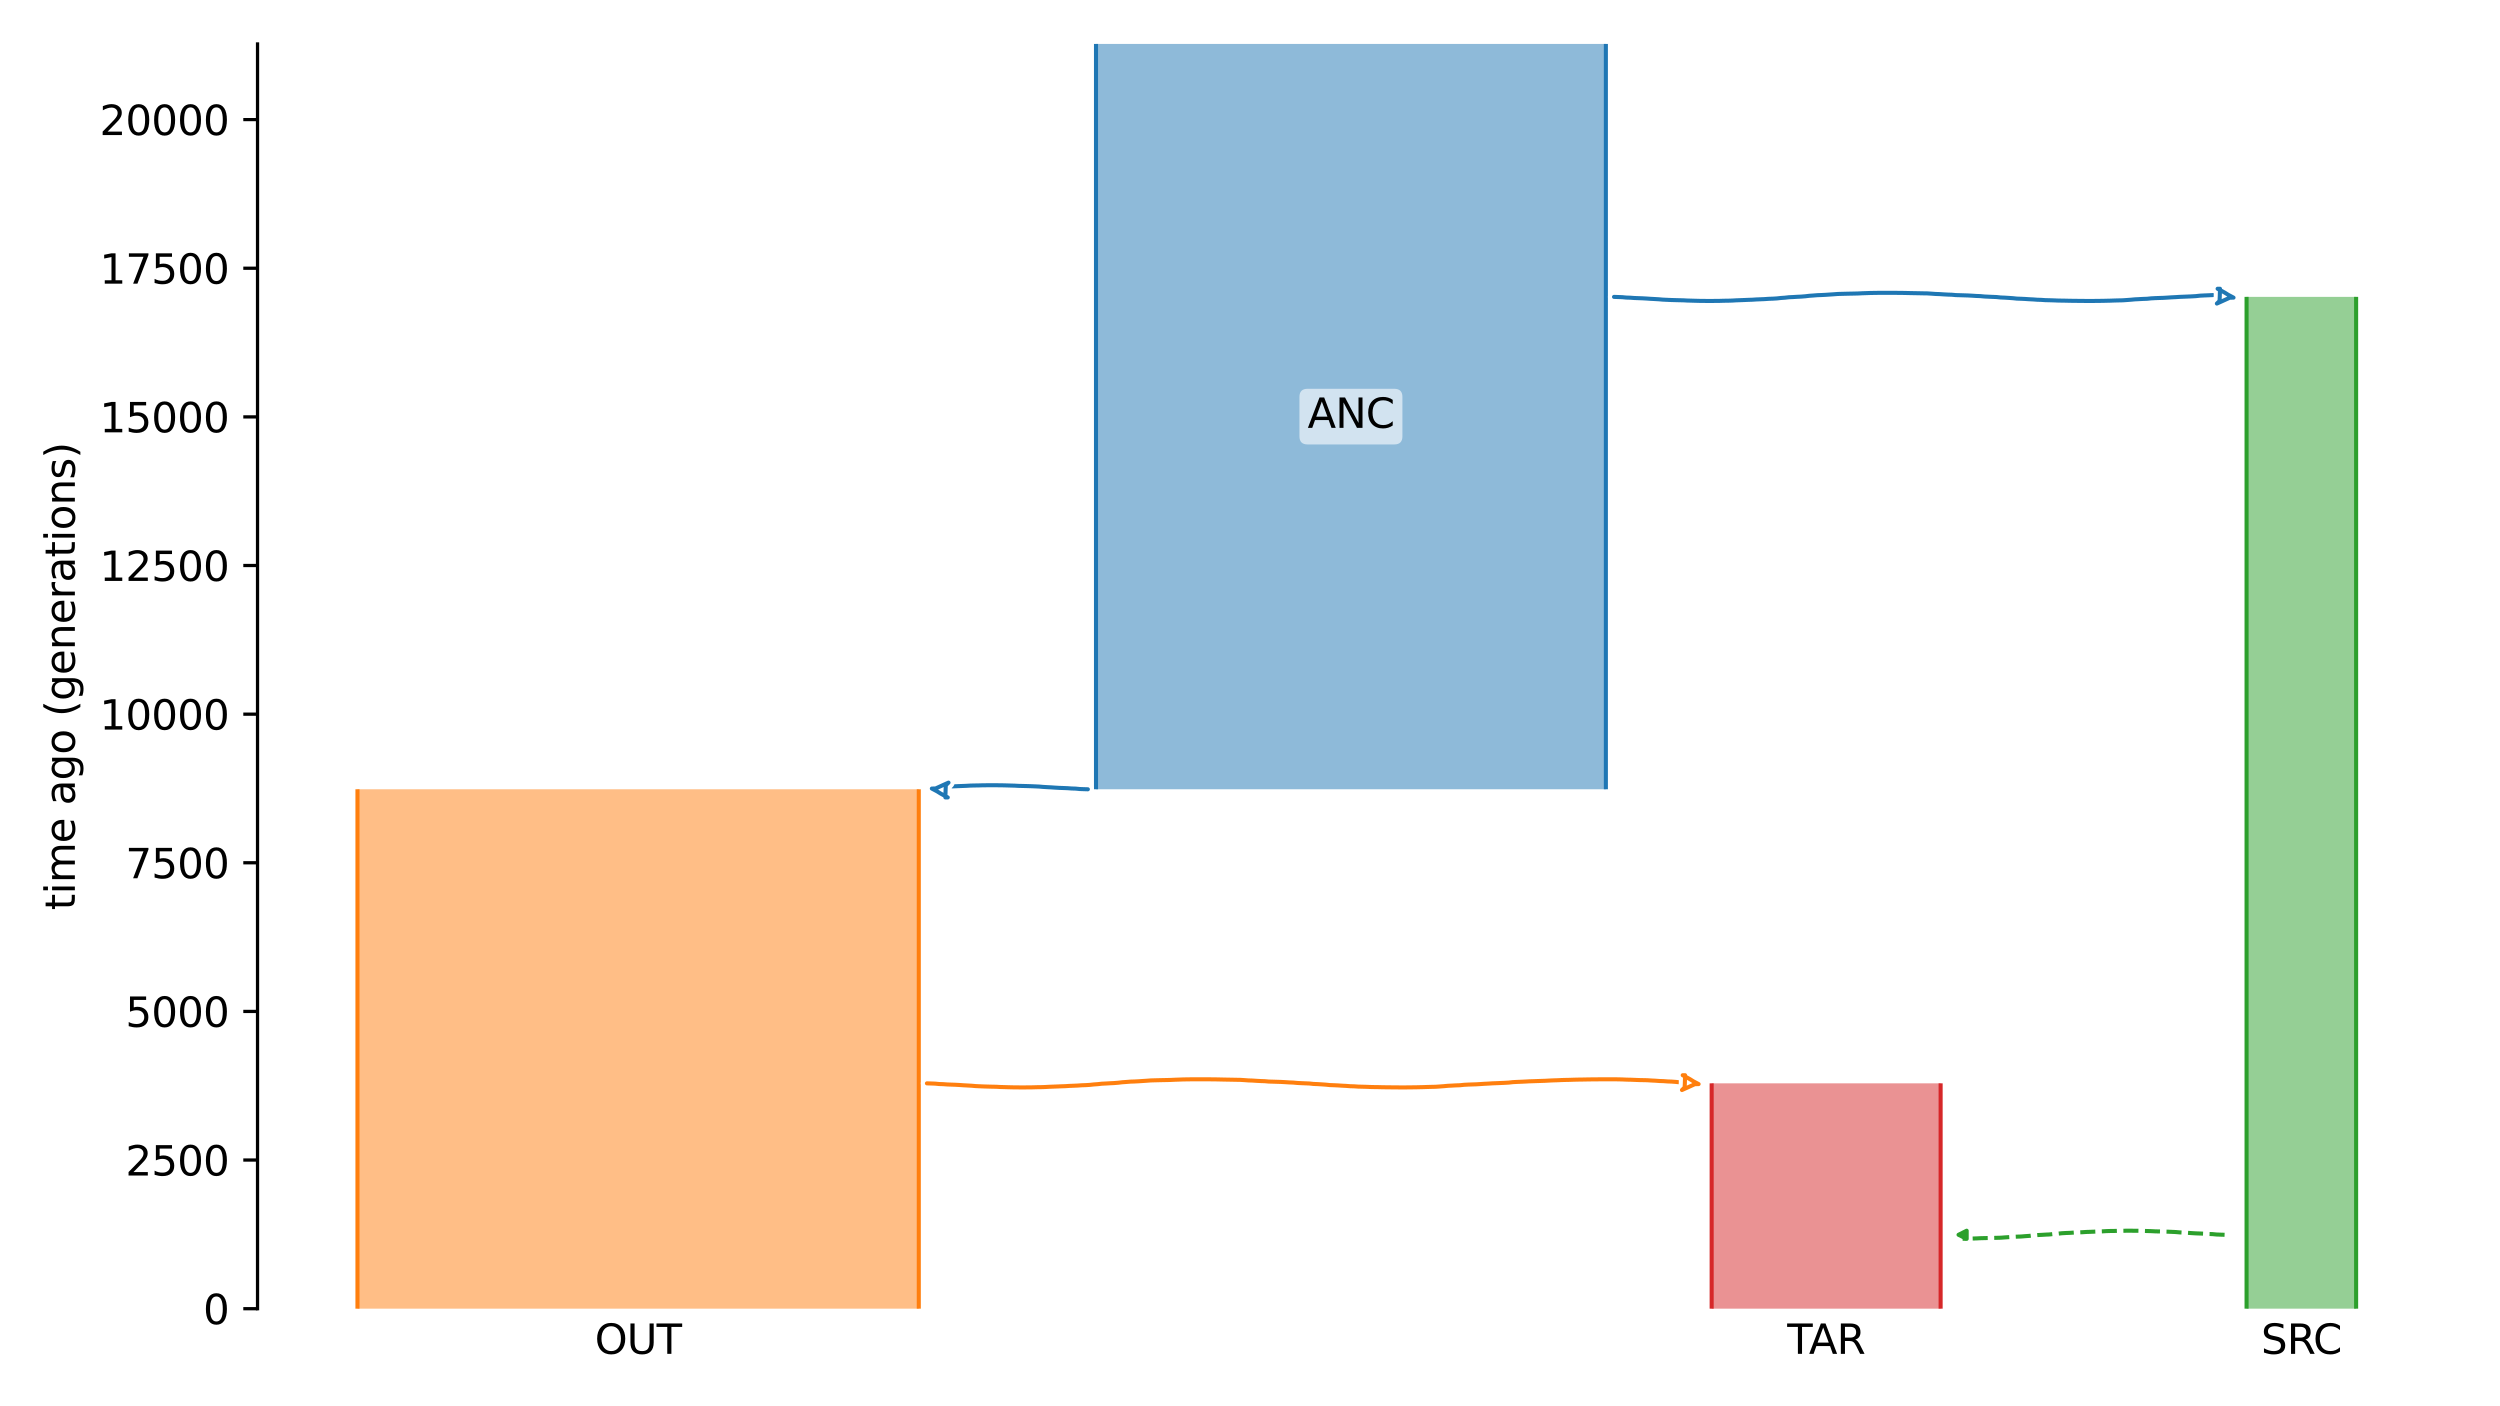 <?xml version="1.0" encoding="utf-8" standalone="no"?>
<!DOCTYPE svg PUBLIC "-//W3C//DTD SVG 1.1//EN"
  "http://www.w3.org/Graphics/SVG/1.1/DTD/svg11.dtd">
<svg xmlns:xlink="http://www.w3.org/1999/xlink" width="614.4pt" height="345.6pt" viewBox="0 0 614.4 345.6" xmlns="http://www.w3.org/2000/svg" version="1.1">
 <defs>
  <style type="text/css">*{stroke-linejoin: round; stroke-linecap: butt}</style>
 </defs>
 <g id="figure_1">
  <g id="patch_1">
   <path d="M 0 345.6 
L 614.4 345.6 
L 614.4 0 
L 0 0 
z
" style="fill: #ffffff"/>
  </g>
  <g id="axes_1">
   <g id="patch_2">
    <path d="M 63.291 321.622 
L 603.6 321.622 
L 603.6 10.8 
L 63.291 10.8 
z
" style="fill: #ffffff"/>
   </g>
   <path d="M 546.713 303.46 
L 545.713 303.428 
L 544.713 303.391 
L 543.713 303.294 
L 542.713 303.261 
L 541.713 303.188 
L 540.713 303.149 
L 539.713 303.114 
L 538.713 303.056 
L 537.713 302.986 
L 536.713 302.934 
L 535.713 302.875 
L 534.713 302.786 
L 533.713 302.74 
L 532.713 302.698 
L 531.713 302.667 
L 530.713 302.641 
L 529.713 302.62 
L 528.713 302.566 
L 527.713 302.538 
L 526.713 302.508 
L 525.713 302.483 
L 524.713 302.471 
L 523.713 302.461 
L 522.713 302.461 
L 521.713 302.471 
L 520.713 302.483 
L 519.713 302.514 
L 518.713 302.525 
L 517.713 302.555 
L 516.713 302.615 
L 515.713 302.652 
L 514.713 302.691 
L 513.713 302.733 
L 512.713 302.766 
L 511.713 302.834 
L 510.713 302.873 
L 509.713 302.915 
L 508.713 302.986 
L 507.713 303.022 
L 506.713 303.081 
L 505.713 303.192 
L 504.713 303.262 
L 503.713 303.375 
L 502.713 303.421 
L 501.713 303.482 
L 500.713 303.531 
L 499.713 303.612 
L 498.713 303.73 
L 497.713 303.8 
L 496.713 303.884 
L 495.713 303.917 
L 494.713 303.968 
L 493.713 304.036 
L 492.713 304.103 
L 491.713 304.18 
L 490.713 304.207 
L 489.713 304.233 
L 488.713 304.256 
L 487.713 304.276 
L 486.713 304.302 
L 485.713 304.352 
L 484.713 304.387 
L 483.713 304.423 
L 482.33 304.438 
" clip-path="url(#pc84c3ad9b5)" style="fill: none; stroke-dasharray: 3.7,1.6; stroke-dashoffset: 0; stroke: #2ca02c"/>
   <g id="patch_3">
    <path d="M 269.353 10.8 
L 269.353 193.976 
M 394.658 10.8 
L 394.658 193.976 
" clip-path="url(#pc84c3ad9b5)" style="fill: none; stroke: #ffffff; stroke-width: 3; stroke-linejoin: miter"/>
    <path d="M 269.353 10.8 
L 269.353 193.976 
M 394.658 10.8 
L 394.658 193.976 
" clip-path="url(#pc84c3ad9b5)" style="fill: none; stroke: #1f77b4; stroke-linejoin: miter"/>
    <g id="PolyCollection_1">
     <path d="M 394.658 10.8 
L 269.353 10.8 
L 269.353 193.976 
L 394.658 193.976 
L 394.658 193.976 
L 394.658 10.8 
z
" clip-path="url(#pc84c3ad9b5)" style="fill: #1f77b4; fill-opacity: 0.5"/>
    </g>
    <g id="patch_4">
     <path d="M 87.85 193.976 
L 87.85 321.622 
M 225.802 193.976 
L 225.802 321.622 
" clip-path="url(#pc84c3ad9b5)" style="fill: none; stroke: #ffffff; stroke-width: 3; stroke-linejoin: miter"/>
     <path d="M 87.85 193.976 
L 87.85 321.622 
M 225.802 193.976 
L 225.802 321.622 
" clip-path="url(#pc84c3ad9b5)" style="fill: none; stroke: #ff7f0e; stroke-linejoin: miter"/>
     <g id="PolyCollection_2">
      <path d="M 225.802 193.976 
L 87.85 193.976 
L 87.85 321.622 
L 225.802 321.622 
L 225.802 321.622 
L 225.802 193.976 
z
" clip-path="url(#pc84c3ad9b5)" style="fill: #ff7f0e; fill-opacity: 0.5"/>
     </g>
     <g id="patch_5">
      <path d="M 552.116 72.964 
L 552.116 321.622 
M 579.04 72.964 
L 579.04 321.622 
" clip-path="url(#pc84c3ad9b5)" style="fill: none; stroke: #ffffff; stroke-width: 3; stroke-linejoin: miter"/>
      <path d="M 552.116 72.964 
L 552.116 321.622 
M 579.04 72.964 
L 579.04 321.622 
" clip-path="url(#pc84c3ad9b5)" style="fill: none; stroke: #2ca02c; stroke-linejoin: miter"/>
      <g id="PolyCollection_3">
       <path d="M 579.04 72.964 
L 552.116 72.964 
L 552.116 321.622 
L 579.04 321.622 
L 579.04 321.622 
L 579.04 72.964 
z
" clip-path="url(#pc84c3ad9b5)" style="fill: #2ca02c; fill-opacity: 0.5"/>
      </g>
      <g id="patch_6">
       <path d="M 420.657 266.245 
L 420.657 321.622 
M 476.927 266.245 
L 476.927 321.622 
" clip-path="url(#pc84c3ad9b5)" style="fill: none; stroke: #ffffff; stroke-width: 3; stroke-linejoin: miter"/>
       <path d="M 420.657 266.245 
L 420.657 321.622 
M 476.927 266.245 
L 476.927 321.622 
" clip-path="url(#pc84c3ad9b5)" style="fill: none; stroke: #d62728; stroke-linejoin: miter"/>
       <g id="PolyCollection_4">
        <path d="M 476.927 266.245 
L 420.657 266.245 
L 420.657 321.622 
L 476.927 321.622 
L 476.927 321.622 
L 476.927 266.245 
z
" clip-path="url(#pc84c3ad9b5)" style="fill: #d62728; fill-opacity: 0.5"/>
       </g>
       <g id="matplotlib.axis_1">
        <g id="xtick_1">
         <g id="line2d_1"/>
         <g id="text_1">
          <!-- OUT -->
          <g transform="translate(146.177 332.72) scale(0.1 -0.1)">
           <defs>
            <path id="DejaVuSans-4f" d="M 2522 4238 
Q 1834 4238 1429 3725 
Q 1025 3213 1025 2328 
Q 1025 1447 1429 934 
Q 1834 422 2522 422 
Q 3209 422 3611 934 
Q 4013 1447 4013 2328 
Q 4013 3213 3611 3725 
Q 3209 4238 2522 4238 
z
M 2522 4750 
Q 3503 4750 4090 4092 
Q 4678 3434 4678 2328 
Q 4678 1225 4090 567 
Q 3503 -91 2522 -91 
Q 1538 -91 948 565 
Q 359 1222 359 2328 
Q 359 3434 948 4092 
Q 1538 4750 2522 4750 
z
" transform="scale(0.016)"/>
            <path id="DejaVuSans-55" d="M 556 4666 
L 1191 4666 
L 1191 1831 
Q 1191 1081 1462 751 
Q 1734 422 2344 422 
Q 2950 422 3222 751 
Q 3494 1081 3494 1831 
L 3494 4666 
L 4128 4666 
L 4128 1753 
Q 4128 841 3676 375 
Q 3225 -91 2344 -91 
Q 1459 -91 1007 375 
Q 556 841 556 1753 
L 556 4666 
z
" transform="scale(0.016)"/>
            <path id="DejaVuSans-54" d="M -19 4666 
L 3928 4666 
L 3928 4134 
L 2272 4134 
L 2272 0 
L 1638 0 
L 1638 4134 
L -19 4134 
L -19 4666 
z
" transform="scale(0.016)"/>
           </defs>
           <use xlink:href="#DejaVuSans-4f"/>
           <use xlink:href="#DejaVuSans-55" x="78.711"/>
           <use xlink:href="#DejaVuSans-54" x="151.904"/>
          </g>
         </g>
        </g>
        <g id="xtick_2">
         <g id="line2d_2"/>
         <g id="text_2">
          <!-- SRC -->
          <g transform="translate(555.688 332.72) scale(0.1 -0.1)">
           <defs>
            <path id="DejaVuSans-53" d="M 3425 4513 
L 3425 3897 
Q 3066 4069 2747 4153 
Q 2428 4238 2131 4238 
Q 1616 4238 1336 4038 
Q 1056 3838 1056 3469 
Q 1056 3159 1242 3001 
Q 1428 2844 1947 2747 
L 2328 2669 
Q 3034 2534 3370 2195 
Q 3706 1856 3706 1288 
Q 3706 609 3251 259 
Q 2797 -91 1919 -91 
Q 1588 -91 1214 -16 
Q 841 59 441 206 
L 441 856 
Q 825 641 1194 531 
Q 1563 422 1919 422 
Q 2459 422 2753 634 
Q 3047 847 3047 1241 
Q 3047 1584 2836 1778 
Q 2625 1972 2144 2069 
L 1759 2144 
Q 1053 2284 737 2584 
Q 422 2884 422 3419 
Q 422 4038 858 4394 
Q 1294 4750 2059 4750 
Q 2388 4750 2728 4690 
Q 3069 4631 3425 4513 
z
" transform="scale(0.016)"/>
            <path id="DejaVuSans-52" d="M 2841 2188 
Q 3044 2119 3236 1894 
Q 3428 1669 3622 1275 
L 4263 0 
L 3584 0 
L 2988 1197 
Q 2756 1666 2539 1819 
Q 2322 1972 1947 1972 
L 1259 1972 
L 1259 0 
L 628 0 
L 628 4666 
L 2053 4666 
Q 2853 4666 3247 4331 
Q 3641 3997 3641 3322 
Q 3641 2881 3436 2590 
Q 3231 2300 2841 2188 
z
M 1259 4147 
L 1259 2491 
L 2053 2491 
Q 2509 2491 2742 2702 
Q 2975 2913 2975 3322 
Q 2975 3731 2742 3939 
Q 2509 4147 2053 4147 
L 1259 4147 
z
" transform="scale(0.016)"/>
            <path id="DejaVuSans-43" d="M 4122 4306 
L 4122 3641 
Q 3803 3938 3442 4084 
Q 3081 4231 2675 4231 
Q 1875 4231 1450 3742 
Q 1025 3253 1025 2328 
Q 1025 1406 1450 917 
Q 1875 428 2675 428 
Q 3081 428 3442 575 
Q 3803 722 4122 1019 
L 4122 359 
Q 3791 134 3420 21 
Q 3050 -91 2638 -91 
Q 1578 -91 968 557 
Q 359 1206 359 2328 
Q 359 3453 968 4101 
Q 1578 4750 2638 4750 
Q 3056 4750 3426 4639 
Q 3797 4528 4122 4306 
z
" transform="scale(0.016)"/>
           </defs>
           <use xlink:href="#DejaVuSans-53"/>
           <use xlink:href="#DejaVuSans-52" x="63.477"/>
           <use xlink:href="#DejaVuSans-43" x="127.959"/>
          </g>
         </g>
        </g>
        <g id="xtick_3">
         <g id="line2d_3"/>
         <g id="text_3">
          <!-- TAR -->
          <g transform="translate(439.231 332.72) scale(0.1 -0.1)">
           <defs>
            <path id="DejaVuSans-41" d="M 2188 4044 
L 1331 1722 
L 3047 1722 
L 2188 4044 
z
M 1831 4666 
L 2547 4666 
L 4325 0 
L 3669 0 
L 3244 1197 
L 1141 1197 
L 716 0 
L 50 0 
L 1831 4666 
z
" transform="scale(0.016)"/>
           </defs>
           <use xlink:href="#DejaVuSans-54"/>
           <use xlink:href="#DejaVuSans-41" x="53.334"/>
           <use xlink:href="#DejaVuSans-52" x="121.742"/>
          </g>
         </g>
        </g>
       </g>
       <g id="matplotlib.axis_2">
        <g id="ytick_1">
         <g id="line2d_4">
          <defs>
           <path id="m2b890200d7" d="M 0 0 
L -3.5 0 
" style="stroke: #000000; stroke-width: 0.8"/>
          </defs>
          <g>
           <use xlink:href="#m2b890200d7" x="63.291" y="321.622" style="stroke: #000000; stroke-width: 0.8"/>
          </g>
         </g>
         <g id="text_4">
          <!-- 0 -->
          <g transform="translate(49.928 325.421) scale(0.1 -0.1)">
           <defs>
            <path id="DejaVuSans-30" d="M 2034 4250 
Q 1547 4250 1301 3770 
Q 1056 3291 1056 2328 
Q 1056 1369 1301 889 
Q 1547 409 2034 409 
Q 2525 409 2770 889 
Q 3016 1369 3016 2328 
Q 3016 3291 2770 3770 
Q 2525 4250 2034 4250 
z
M 2034 4750 
Q 2819 4750 3233 4129 
Q 3647 3509 3647 2328 
Q 3647 1150 3233 529 
Q 2819 -91 2034 -91 
Q 1250 -91 836 529 
Q 422 1150 422 2328 
Q 422 3509 836 4129 
Q 1250 4750 2034 4750 
z
" transform="scale(0.016)"/>
           </defs>
           <use xlink:href="#DejaVuSans-30"/>
          </g>
         </g>
        </g>
        <g id="ytick_2">
         <g id="line2d_5">
          <g>
           <use xlink:href="#m2b890200d7" x="63.291" y="285.093" style="stroke: #000000; stroke-width: 0.8"/>
          </g>
         </g>
         <g id="text_5">
          <!-- 2500 -->
          <g transform="translate(30.841 288.892) scale(0.1 -0.1)">
           <defs>
            <path id="DejaVuSans-32" d="M 1228 531 
L 3431 531 
L 3431 0 
L 469 0 
L 469 531 
Q 828 903 1448 1529 
Q 2069 2156 2228 2338 
Q 2531 2678 2651 2914 
Q 2772 3150 2772 3378 
Q 2772 3750 2511 3984 
Q 2250 4219 1831 4219 
Q 1534 4219 1204 4116 
Q 875 4013 500 3803 
L 500 4441 
Q 881 4594 1212 4672 
Q 1544 4750 1819 4750 
Q 2544 4750 2975 4387 
Q 3406 4025 3406 3419 
Q 3406 3131 3298 2873 
Q 3191 2616 2906 2266 
Q 2828 2175 2409 1742 
Q 1991 1309 1228 531 
z
" transform="scale(0.016)"/>
            <path id="DejaVuSans-35" d="M 691 4666 
L 3169 4666 
L 3169 4134 
L 1269 4134 
L 1269 2991 
Q 1406 3038 1543 3061 
Q 1681 3084 1819 3084 
Q 2600 3084 3056 2656 
Q 3513 2228 3513 1497 
Q 3513 744 3044 326 
Q 2575 -91 1722 -91 
Q 1428 -91 1123 -41 
Q 819 9 494 109 
L 494 744 
Q 775 591 1075 516 
Q 1375 441 1709 441 
Q 2250 441 2565 725 
Q 2881 1009 2881 1497 
Q 2881 1984 2565 2268 
Q 2250 2553 1709 2553 
Q 1456 2553 1204 2497 
Q 953 2441 691 2322 
L 691 4666 
z
" transform="scale(0.016)"/>
           </defs>
           <use xlink:href="#DejaVuSans-32"/>
           <use xlink:href="#DejaVuSans-35" x="63.623"/>
           <use xlink:href="#DejaVuSans-30" x="127.246"/>
           <use xlink:href="#DejaVuSans-30" x="190.869"/>
          </g>
         </g>
        </g>
        <g id="ytick_3">
         <g id="line2d_6">
          <g>
           <use xlink:href="#m2b890200d7" x="63.291" y="248.565" style="stroke: #000000; stroke-width: 0.8"/>
          </g>
         </g>
         <g id="text_6">
          <!-- 5000 -->
          <g transform="translate(30.841 252.364) scale(0.1 -0.1)">
           <use xlink:href="#DejaVuSans-35"/>
           <use xlink:href="#DejaVuSans-30" x="63.623"/>
           <use xlink:href="#DejaVuSans-30" x="127.246"/>
           <use xlink:href="#DejaVuSans-30" x="190.869"/>
          </g>
         </g>
        </g>
        <g id="ytick_4">
         <g id="line2d_7">
          <g>
           <use xlink:href="#m2b890200d7" x="63.291" y="212.036" style="stroke: #000000; stroke-width: 0.8"/>
          </g>
         </g>
         <g id="text_7">
          <!-- 7500 -->
          <g transform="translate(30.841 215.835) scale(0.1 -0.1)">
           <defs>
            <path id="DejaVuSans-37" d="M 525 4666 
L 3525 4666 
L 3525 4397 
L 1831 0 
L 1172 0 
L 2766 4134 
L 525 4134 
L 525 4666 
z
" transform="scale(0.016)"/>
           </defs>
           <use xlink:href="#DejaVuSans-37"/>
           <use xlink:href="#DejaVuSans-35" x="63.623"/>
           <use xlink:href="#DejaVuSans-30" x="127.246"/>
           <use xlink:href="#DejaVuSans-30" x="190.869"/>
          </g>
         </g>
        </g>
        <g id="ytick_5">
         <g id="line2d_8">
          <g>
           <use xlink:href="#m2b890200d7" x="63.291" y="175.507" style="stroke: #000000; stroke-width: 0.8"/>
          </g>
         </g>
         <g id="text_8">
          <!-- 10000 -->
          <g transform="translate(24.478 179.307) scale(0.1 -0.1)">
           <defs>
            <path id="DejaVuSans-31" d="M 794 531 
L 1825 531 
L 1825 4091 
L 703 3866 
L 703 4441 
L 1819 4666 
L 2450 4666 
L 2450 531 
L 3481 531 
L 3481 0 
L 794 0 
L 794 531 
z
" transform="scale(0.016)"/>
           </defs>
           <use xlink:href="#DejaVuSans-31"/>
           <use xlink:href="#DejaVuSans-30" x="63.623"/>
           <use xlink:href="#DejaVuSans-30" x="127.246"/>
           <use xlink:href="#DejaVuSans-30" x="190.869"/>
           <use xlink:href="#DejaVuSans-30" x="254.492"/>
          </g>
         </g>
        </g>
        <g id="ytick_6">
         <g id="line2d_9">
          <g>
           <use xlink:href="#m2b890200d7" x="63.291" y="138.979" style="stroke: #000000; stroke-width: 0.8"/>
          </g>
         </g>
         <g id="text_9">
          <!-- 12500 -->
          <g transform="translate(24.478 142.778) scale(0.1 -0.1)">
           <use xlink:href="#DejaVuSans-31"/>
           <use xlink:href="#DejaVuSans-32" x="63.623"/>
           <use xlink:href="#DejaVuSans-35" x="127.246"/>
           <use xlink:href="#DejaVuSans-30" x="190.869"/>
           <use xlink:href="#DejaVuSans-30" x="254.492"/>
          </g>
         </g>
        </g>
        <g id="ytick_7">
         <g id="line2d_10">
          <g>
           <use xlink:href="#m2b890200d7" x="63.291" y="102.45" style="stroke: #000000; stroke-width: 0.8"/>
          </g>
         </g>
         <g id="text_10">
          <!-- 15000 -->
          <g transform="translate(24.478 106.249) scale(0.1 -0.1)">
           <use xlink:href="#DejaVuSans-31"/>
           <use xlink:href="#DejaVuSans-35" x="63.623"/>
           <use xlink:href="#DejaVuSans-30" x="127.246"/>
           <use xlink:href="#DejaVuSans-30" x="190.869"/>
           <use xlink:href="#DejaVuSans-30" x="254.492"/>
          </g>
         </g>
        </g>
        <g id="ytick_8">
         <g id="line2d_11">
          <g>
           <use xlink:href="#m2b890200d7" x="63.291" y="65.922" style="stroke: #000000; stroke-width: 0.8"/>
          </g>
         </g>
         <g id="text_11">
          <!-- 17500 -->
          <g transform="translate(24.478 69.721) scale(0.1 -0.1)">
           <use xlink:href="#DejaVuSans-31"/>
           <use xlink:href="#DejaVuSans-37" x="63.623"/>
           <use xlink:href="#DejaVuSans-35" x="127.246"/>
           <use xlink:href="#DejaVuSans-30" x="190.869"/>
           <use xlink:href="#DejaVuSans-30" x="254.492"/>
          </g>
         </g>
        </g>
        <g id="ytick_9">
         <g id="line2d_12">
          <g>
           <use xlink:href="#m2b890200d7" x="63.291" y="29.393" style="stroke: #000000; stroke-width: 0.8"/>
          </g>
         </g>
         <g id="text_12">
          <!-- 20000 -->
          <g transform="translate(24.478 33.192) scale(0.1 -0.1)">
           <use xlink:href="#DejaVuSans-32"/>
           <use xlink:href="#DejaVuSans-30" x="63.623"/>
           <use xlink:href="#DejaVuSans-30" x="127.246"/>
           <use xlink:href="#DejaVuSans-30" x="190.869"/>
           <use xlink:href="#DejaVuSans-30" x="254.492"/>
          </g>
         </g>
        </g>
        <g id="text_13">
         <!-- time ago (generations) -->
         <g transform="translate(18.398 223.682) rotate(-90) scale(0.1 -0.1)">
          <defs>
           <path id="DejaVuSans-74" d="M 1172 4494 
L 1172 3500 
L 2356 3500 
L 2356 3053 
L 1172 3053 
L 1172 1153 
Q 1172 725 1289 603 
Q 1406 481 1766 481 
L 2356 481 
L 2356 0 
L 1766 0 
Q 1100 0 847 248 
Q 594 497 594 1153 
L 594 3053 
L 172 3053 
L 172 3500 
L 594 3500 
L 594 4494 
L 1172 4494 
z
" transform="scale(0.016)"/>
           <path id="DejaVuSans-69" d="M 603 3500 
L 1178 3500 
L 1178 0 
L 603 0 
L 603 3500 
z
M 603 4863 
L 1178 4863 
L 1178 4134 
L 603 4134 
L 603 4863 
z
" transform="scale(0.016)"/>
           <path id="DejaVuSans-6d" d="M 3328 2828 
Q 3544 3216 3844 3400 
Q 4144 3584 4550 3584 
Q 5097 3584 5394 3201 
Q 5691 2819 5691 2113 
L 5691 0 
L 5113 0 
L 5113 2094 
Q 5113 2597 4934 2840 
Q 4756 3084 4391 3084 
Q 3944 3084 3684 2787 
Q 3425 2491 3425 1978 
L 3425 0 
L 2847 0 
L 2847 2094 
Q 2847 2600 2669 2842 
Q 2491 3084 2119 3084 
Q 1678 3084 1418 2786 
Q 1159 2488 1159 1978 
L 1159 0 
L 581 0 
L 581 3500 
L 1159 3500 
L 1159 2956 
Q 1356 3278 1631 3431 
Q 1906 3584 2284 3584 
Q 2666 3584 2933 3390 
Q 3200 3197 3328 2828 
z
" transform="scale(0.016)"/>
           <path id="DejaVuSans-65" d="M 3597 1894 
L 3597 1613 
L 953 1613 
Q 991 1019 1311 708 
Q 1631 397 2203 397 
Q 2534 397 2845 478 
Q 3156 559 3463 722 
L 3463 178 
Q 3153 47 2828 -22 
Q 2503 -91 2169 -91 
Q 1331 -91 842 396 
Q 353 884 353 1716 
Q 353 2575 817 3079 
Q 1281 3584 2069 3584 
Q 2775 3584 3186 3129 
Q 3597 2675 3597 1894 
z
M 3022 2063 
Q 3016 2534 2758 2815 
Q 2500 3097 2075 3097 
Q 1594 3097 1305 2825 
Q 1016 2553 972 2059 
L 3022 2063 
z
" transform="scale(0.016)"/>
           <path id="DejaVuSans-20" transform="scale(0.016)"/>
           <path id="DejaVuSans-61" d="M 2194 1759 
Q 1497 1759 1228 1600 
Q 959 1441 959 1056 
Q 959 750 1161 570 
Q 1363 391 1709 391 
Q 2188 391 2477 730 
Q 2766 1069 2766 1631 
L 2766 1759 
L 2194 1759 
z
M 3341 1997 
L 3341 0 
L 2766 0 
L 2766 531 
Q 2569 213 2275 61 
Q 1981 -91 1556 -91 
Q 1019 -91 701 211 
Q 384 513 384 1019 
Q 384 1609 779 1909 
Q 1175 2209 1959 2209 
L 2766 2209 
L 2766 2266 
Q 2766 2663 2505 2880 
Q 2244 3097 1772 3097 
Q 1472 3097 1187 3025 
Q 903 2953 641 2809 
L 641 3341 
Q 956 3463 1253 3523 
Q 1550 3584 1831 3584 
Q 2591 3584 2966 3190 
Q 3341 2797 3341 1997 
z
" transform="scale(0.016)"/>
           <path id="DejaVuSans-67" d="M 2906 1791 
Q 2906 2416 2648 2759 
Q 2391 3103 1925 3103 
Q 1463 3103 1205 2759 
Q 947 2416 947 1791 
Q 947 1169 1205 825 
Q 1463 481 1925 481 
Q 2391 481 2648 825 
Q 2906 1169 2906 1791 
z
M 3481 434 
Q 3481 -459 3084 -895 
Q 2688 -1331 1869 -1331 
Q 1566 -1331 1297 -1286 
Q 1028 -1241 775 -1147 
L 775 -588 
Q 1028 -725 1275 -790 
Q 1522 -856 1778 -856 
Q 2344 -856 2625 -561 
Q 2906 -266 2906 331 
L 2906 616 
Q 2728 306 2450 153 
Q 2172 0 1784 0 
Q 1141 0 747 490 
Q 353 981 353 1791 
Q 353 2603 747 3093 
Q 1141 3584 1784 3584 
Q 2172 3584 2450 3431 
Q 2728 3278 2906 2969 
L 2906 3500 
L 3481 3500 
L 3481 434 
z
" transform="scale(0.016)"/>
           <path id="DejaVuSans-6f" d="M 1959 3097 
Q 1497 3097 1228 2736 
Q 959 2375 959 1747 
Q 959 1119 1226 758 
Q 1494 397 1959 397 
Q 2419 397 2687 759 
Q 2956 1122 2956 1747 
Q 2956 2369 2687 2733 
Q 2419 3097 1959 3097 
z
M 1959 3584 
Q 2709 3584 3137 3096 
Q 3566 2609 3566 1747 
Q 3566 888 3137 398 
Q 2709 -91 1959 -91 
Q 1206 -91 779 398 
Q 353 888 353 1747 
Q 353 2609 779 3096 
Q 1206 3584 1959 3584 
z
" transform="scale(0.016)"/>
           <path id="DejaVuSans-28" d="M 1984 4856 
Q 1566 4138 1362 3434 
Q 1159 2731 1159 2009 
Q 1159 1288 1364 580 
Q 1569 -128 1984 -844 
L 1484 -844 
Q 1016 -109 783 600 
Q 550 1309 550 2009 
Q 550 2706 781 3412 
Q 1013 4119 1484 4856 
L 1984 4856 
z
" transform="scale(0.016)"/>
           <path id="DejaVuSans-6e" d="M 3513 2113 
L 3513 0 
L 2938 0 
L 2938 2094 
Q 2938 2591 2744 2837 
Q 2550 3084 2163 3084 
Q 1697 3084 1428 2787 
Q 1159 2491 1159 1978 
L 1159 0 
L 581 0 
L 581 3500 
L 1159 3500 
L 1159 2956 
Q 1366 3272 1645 3428 
Q 1925 3584 2291 3584 
Q 2894 3584 3203 3211 
Q 3513 2838 3513 2113 
z
" transform="scale(0.016)"/>
           <path id="DejaVuSans-72" d="M 2631 2963 
Q 2534 3019 2420 3045 
Q 2306 3072 2169 3072 
Q 1681 3072 1420 2755 
Q 1159 2438 1159 1844 
L 1159 0 
L 581 0 
L 581 3500 
L 1159 3500 
L 1159 2956 
Q 1341 3275 1631 3429 
Q 1922 3584 2338 3584 
Q 2397 3584 2469 3576 
Q 2541 3569 2628 3553 
L 2631 2963 
z
" transform="scale(0.016)"/>
           <path id="DejaVuSans-73" d="M 2834 3397 
L 2834 2853 
Q 2591 2978 2328 3040 
Q 2066 3103 1784 3103 
Q 1356 3103 1142 2972 
Q 928 2841 928 2578 
Q 928 2378 1081 2264 
Q 1234 2150 1697 2047 
L 1894 2003 
Q 2506 1872 2764 1633 
Q 3022 1394 3022 966 
Q 3022 478 2636 193 
Q 2250 -91 1575 -91 
Q 1294 -91 989 -36 
Q 684 19 347 128 
L 347 722 
Q 666 556 975 473 
Q 1284 391 1588 391 
Q 1994 391 2212 530 
Q 2431 669 2431 922 
Q 2431 1156 2273 1281 
Q 2116 1406 1581 1522 
L 1381 1569 
Q 847 1681 609 1914 
Q 372 2147 372 2553 
Q 372 3047 722 3315 
Q 1072 3584 1716 3584 
Q 2034 3584 2315 3537 
Q 2597 3491 2834 3397 
z
" transform="scale(0.016)"/>
           <path id="DejaVuSans-29" d="M 513 4856 
L 1013 4856 
Q 1481 4119 1714 3412 
Q 1947 2706 1947 2009 
Q 1947 1309 1714 600 
Q 1481 -109 1013 -844 
L 513 -844 
Q 928 -128 1133 580 
Q 1338 1288 1338 2009 
Q 1338 2731 1133 3434 
Q 928 4138 513 4856 
z
" transform="scale(0.016)"/>
          </defs>
          <use xlink:href="#DejaVuSans-74"/>
          <use xlink:href="#DejaVuSans-69" x="39.209"/>
          <use xlink:href="#DejaVuSans-6d" x="66.992"/>
          <use xlink:href="#DejaVuSans-65" x="164.404"/>
          <use xlink:href="#DejaVuSans-20" x="225.928"/>
          <use xlink:href="#DejaVuSans-61" x="257.715"/>
          <use xlink:href="#DejaVuSans-67" x="318.994"/>
          <use xlink:href="#DejaVuSans-6f" x="382.471"/>
          <use xlink:href="#DejaVuSans-20" x="443.652"/>
          <use xlink:href="#DejaVuSans-28" x="475.439"/>
          <use xlink:href="#DejaVuSans-67" x="514.453"/>
          <use xlink:href="#DejaVuSans-65" x="577.93"/>
          <use xlink:href="#DejaVuSans-6e" x="639.453"/>
          <use xlink:href="#DejaVuSans-65" x="702.832"/>
          <use xlink:href="#DejaVuSans-72" x="764.355"/>
          <use xlink:href="#DejaVuSans-61" x="805.469"/>
          <use xlink:href="#DejaVuSans-74" x="866.748"/>
          <use xlink:href="#DejaVuSans-69" x="905.957"/>
          <use xlink:href="#DejaVuSans-6f" x="933.74"/>
          <use xlink:href="#DejaVuSans-6e" x="994.922"/>
          <use xlink:href="#DejaVuSans-73" x="1058.301"/>
          <use xlink:href="#DejaVuSans-29" x="1110.4"/>
         </g>
        </g>
       </g>
       <g id="patch_7">
        <path d="M 267.351 193.976 
L 266.351 193.945 
L 265.351 193.908 
L 264.351 193.81 
L 263.351 193.778 
L 262.351 193.704 
L 261.351 193.665 
L 260.351 193.63 
L 259.351 193.572 
L 258.351 193.502 
L 257.351 193.45 
L 256.351 193.391 
L 255.351 193.303 
L 254.351 193.257 
L 253.351 193.214 
L 252.351 193.184 
L 251.351 193.158 
L 250.351 193.136 
L 249.351 193.082 
L 248.351 193.054 
L 247.351 193.024 
L 246.351 192.999 
L 245.351 192.988 
L 244.351 192.978 
L 243.351 192.978 
L 242.351 192.987 
L 241.351 192.999 
L 240.351 193.03 
L 239.351 193.041 
L 238.351 193.071 
L 237.351 193.131 
L 236.351 193.168 
L 235.351 193.207 
L 234.351 193.25 
L 233.351 193.283 
L 232.351 193.35 
L 231.351 193.389 
L 230.351 193.432 
L 228.921 193.502 
" clip-path="url(#pc84c3ad9b5)" style="fill: none; stroke: #ffffff; stroke-width: 3; stroke-linecap: round"/>
        <path d="M 267.351 193.976 
L 266.351 193.945 
L 265.351 193.908 
L 264.351 193.81 
L 263.351 193.778 
L 262.351 193.704 
L 261.351 193.665 
L 260.351 193.63 
L 259.351 193.572 
L 258.351 193.502 
L 257.351 193.45 
L 256.351 193.391 
L 255.351 193.303 
L 254.351 193.257 
L 253.351 193.214 
L 252.351 193.184 
L 251.351 193.158 
L 250.351 193.136 
L 249.351 193.082 
L 248.351 193.054 
L 247.351 193.024 
L 246.351 192.999 
L 245.351 192.988 
L 244.351 192.978 
L 243.351 192.978 
L 242.351 192.987 
L 241.351 192.999 
L 240.351 193.03 
L 239.351 193.041 
L 238.351 193.071 
L 237.351 193.131 
L 236.351 193.168 
L 235.351 193.207 
L 234.351 193.25 
L 233.351 193.283 
L 232.351 193.35 
L 231.351 193.389 
L 230.351 193.432 
L 228.921 193.502 
" clip-path="url(#pc84c3ad9b5)" style="fill: none; stroke: #1f77b4; stroke-linecap: round"/>
        <path d="M 232.921 195.976 
L 232.041 195.501 
L 231.163 195.021 
L 230.312 194.486 
L 229.01 193.799 
L 229.937 193.773 
L 230.849 193.36 
L 231.759 192.944 
L 233.102 192.338 
L 232.447 192.976 
L 232.395 193.976 
L 232.336 195.976 
z
" clip-path="url(#pc84c3ad9b5)" style="fill: #ffffff; stroke: #ffffff; stroke-width: 3; stroke-linecap: round"/>
        <path d="M 232.921 195.976 
L 232.041 195.501 
L 231.163 195.021 
L 230.312 194.486 
L 229.01 193.799 
L 229.937 193.773 
L 230.849 193.36 
L 231.759 192.944 
L 233.102 192.338 
L 232.447 192.976 
L 232.395 193.976 
L 232.336 195.976 
z
" clip-path="url(#pc84c3ad9b5)" style="fill: #ffffff; stroke: #1f77b4; stroke-linecap: round"/>
        <g id="patch_8">
         <path d="M 396.662 72.964 
L 397.662 72.996 
L 398.662 73.033 
L 399.662 73.13 
L 400.662 73.163 
L 401.662 73.237 
L 402.662 73.275 
L 403.662 73.311 
L 404.662 73.368 
L 405.662 73.439 
L 406.662 73.491 
L 407.662 73.55 
L 408.662 73.638 
L 409.662 73.684 
L 410.662 73.727 
L 411.662 73.757 
L 412.662 73.783 
L 413.662 73.804 
L 414.662 73.859 
L 415.662 73.887 
L 416.662 73.916 
L 417.662 73.942 
L 418.662 73.953 
L 419.662 73.963 
L 420.662 73.963 
L 421.662 73.953 
L 422.662 73.942 
L 423.662 73.911 
L 424.662 73.899 
L 425.662 73.869 
L 426.662 73.81 
L 427.662 73.772 
L 428.662 73.733 
L 429.662 73.691 
L 430.662 73.658 
L 431.662 73.591 
L 432.662 73.551 
L 433.662 73.509 
L 434.662 73.438 
L 435.662 73.402 
L 436.662 73.343 
L 437.662 73.232 
L 438.662 73.162 
L 439.662 73.049 
L 440.662 73.003 
L 441.662 72.942 
L 442.662 72.893 
L 443.662 72.813 
L 444.662 72.694 
L 445.662 72.624 
L 446.662 72.541 
L 447.662 72.507 
L 448.662 72.456 
L 449.662 72.388 
L 450.662 72.322 
L 451.662 72.245 
L 452.662 72.217 
L 453.662 72.191 
L 454.662 72.168 
L 455.662 72.149 
L 456.662 72.122 
L 457.662 72.072 
L 458.662 72.037 
L 459.662 72.002 
L 460.662 71.986 
L 461.662 71.97 
L 462.662 71.967 
L 463.662 71.965 
L 464.662 71.965 
L 465.662 71.967 
L 466.662 71.98 
L 467.662 71.989 
L 468.662 72.01 
L 469.662 72.033 
L 470.662 72.05 
L 471.662 72.069 
L 472.662 72.089 
L 473.662 72.106 
L 474.662 72.169 
L 475.662 72.244 
L 476.662 72.277 
L 477.662 72.344 
L 478.662 72.398 
L 479.662 72.432 
L 480.662 72.522 
L 481.662 72.551 
L 482.662 72.582 
L 483.662 72.613 
L 484.662 72.668 
L 485.662 72.733 
L 486.662 72.771 
L 487.662 72.867 
L 488.662 72.916 
L 489.662 72.96 
L 490.662 73 
L 491.662 73.108 
L 492.662 73.15 
L 493.662 73.212 
L 494.662 73.282 
L 495.662 73.387 
L 496.662 73.424 
L 497.662 73.47 
L 498.662 73.538 
L 499.662 73.587 
L 500.662 73.664 
L 501.662 73.695 
L 502.662 73.764 
L 503.662 73.788 
L 504.662 73.817 
L 505.662 73.859 
L 506.662 73.88 
L 507.662 73.894 
L 508.662 73.921 
L 509.662 73.93 
L 510.662 73.943 
L 511.662 73.954 
L 512.662 73.96 
L 513.662 73.964 
L 514.662 73.959 
L 515.662 73.945 
L 516.662 73.938 
L 517.662 73.913 
L 518.662 73.89 
L 519.662 73.853 
L 520.662 73.827 
L 521.662 73.805 
L 522.662 73.736 
L 523.662 73.662 
L 524.662 73.568 
L 525.662 73.517 
L 526.662 73.463 
L 527.662 73.428 
L 528.662 73.322 
L 529.662 73.269 
L 530.662 73.232 
L 531.662 73.201 
L 532.662 73.14 
L 533.662 73.073 
L 534.662 73.024 
L 535.662 72.959 
L 536.662 72.92 
L 537.662 72.878 
L 538.662 72.836 
L 539.662 72.777 
L 540.662 72.664 
L 541.662 72.612 
L 542.662 72.572 
L 543.662 72.525 
L 544.662 72.468 
L 545.662 72.436 
L 546.662 72.399 
L 547.662 72.367 
L 549.001 72.333 
" clip-path="url(#pc84c3ad9b5)" style="fill: none; stroke: #ffffff; stroke-width: 3; stroke-linecap: round"/>
         <path d="M 396.662 72.964 
L 397.662 72.996 
L 398.662 73.033 
L 399.662 73.13 
L 400.662 73.163 
L 401.662 73.237 
L 402.662 73.275 
L 403.662 73.311 
L 404.662 73.368 
L 405.662 73.439 
L 406.662 73.491 
L 407.662 73.55 
L 408.662 73.638 
L 409.662 73.684 
L 410.662 73.727 
L 411.662 73.757 
L 412.662 73.783 
L 413.662 73.804 
L 414.662 73.859 
L 415.662 73.887 
L 416.662 73.916 
L 417.662 73.942 
L 418.662 73.953 
L 419.662 73.963 
L 420.662 73.963 
L 421.662 73.953 
L 422.662 73.942 
L 423.662 73.911 
L 424.662 73.899 
L 425.662 73.869 
L 426.662 73.81 
L 427.662 73.772 
L 428.662 73.733 
L 429.662 73.691 
L 430.662 73.658 
L 431.662 73.591 
L 432.662 73.551 
L 433.662 73.509 
L 434.662 73.438 
L 435.662 73.402 
L 436.662 73.343 
L 437.662 73.232 
L 438.662 73.162 
L 439.662 73.049 
L 440.662 73.003 
L 441.662 72.942 
L 442.662 72.893 
L 443.662 72.813 
L 444.662 72.694 
L 445.662 72.624 
L 446.662 72.541 
L 447.662 72.507 
L 448.662 72.456 
L 449.662 72.388 
L 450.662 72.322 
L 451.662 72.245 
L 452.662 72.217 
L 453.662 72.191 
L 454.662 72.168 
L 455.662 72.149 
L 456.662 72.122 
L 457.662 72.072 
L 458.662 72.037 
L 459.662 72.002 
L 460.662 71.986 
L 461.662 71.97 
L 462.662 71.967 
L 463.662 71.965 
L 464.662 71.965 
L 465.662 71.967 
L 466.662 71.98 
L 467.662 71.989 
L 468.662 72.01 
L 469.662 72.033 
L 470.662 72.05 
L 471.662 72.069 
L 472.662 72.089 
L 473.662 72.106 
L 474.662 72.169 
L 475.662 72.244 
L 476.662 72.277 
L 477.662 72.344 
L 478.662 72.398 
L 479.662 72.432 
L 480.662 72.522 
L 481.662 72.551 
L 482.662 72.582 
L 483.662 72.613 
L 484.662 72.668 
L 485.662 72.733 
L 486.662 72.771 
L 487.662 72.867 
L 488.662 72.916 
L 489.662 72.96 
L 490.662 73 
L 491.662 73.108 
L 492.662 73.15 
L 493.662 73.212 
L 494.662 73.282 
L 495.662 73.387 
L 496.662 73.424 
L 497.662 73.47 
L 498.662 73.538 
L 499.662 73.587 
L 500.662 73.664 
L 501.662 73.695 
L 502.662 73.764 
L 503.662 73.788 
L 504.662 73.817 
L 505.662 73.859 
L 506.662 73.88 
L 507.662 73.894 
L 508.662 73.921 
L 509.662 73.93 
L 510.662 73.943 
L 511.662 73.954 
L 512.662 73.96 
L 513.662 73.964 
L 514.662 73.959 
L 515.662 73.945 
L 516.662 73.938 
L 517.662 73.913 
L 518.662 73.89 
L 519.662 73.853 
L 520.662 73.827 
L 521.662 73.805 
L 522.662 73.736 
L 523.662 73.662 
L 524.662 73.568 
L 525.662 73.517 
L 526.662 73.463 
L 527.662 73.428 
L 528.662 73.322 
L 529.662 73.269 
L 530.662 73.232 
L 531.662 73.201 
L 532.662 73.14 
L 533.662 73.073 
L 534.662 73.024 
L 535.662 72.959 
L 536.662 72.92 
L 537.662 72.878 
L 538.662 72.836 
L 539.662 72.777 
L 540.662 72.664 
L 541.662 72.612 
L 542.662 72.572 
L 543.662 72.525 
L 544.662 72.468 
L 545.662 72.436 
L 546.662 72.399 
L 547.662 72.367 
L 549.001 72.333 
" clip-path="url(#pc84c3ad9b5)" style="fill: none; stroke: #1f77b4; stroke-linecap: round"/>
         <path d="M 545.001 70.964 
L 545.881 71.44 
L 546.759 71.92 
L 547.61 72.455 
L 548.912 73.142 
L 547.985 73.168 
L 547.073 73.581 
L 546.163 73.996 
L 544.82 74.603 
L 545.475 73.964 
L 545.527 72.964 
L 545.586 70.964 
z
" clip-path="url(#pc84c3ad9b5)" style="fill: #ffffff; stroke: #ffffff; stroke-width: 3; stroke-linecap: round"/>
         <path d="M 545.001 70.964 
L 545.881 71.44 
L 546.759 71.92 
L 547.61 72.455 
L 548.912 73.142 
L 547.985 73.168 
L 547.073 73.581 
L 546.163 73.996 
L 544.82 74.603 
L 545.475 73.964 
L 545.527 72.964 
L 545.586 70.964 
z
" clip-path="url(#pc84c3ad9b5)" style="fill: #ffffff; stroke: #1f77b4; stroke-linecap: round"/>
         <g id="patch_9">
          <path d="M 227.803 266.245 
L 228.803 266.276 
L 229.803 266.313 
L 230.803 266.411 
L 231.803 266.443 
L 232.803 266.517 
L 233.803 266.555 
L 234.803 266.591 
L 235.803 266.648 
L 236.803 266.719 
L 237.803 266.771 
L 238.803 266.83 
L 239.803 266.918 
L 240.803 266.964 
L 241.803 267.007 
L 242.803 267.037 
L 243.803 267.063 
L 244.803 267.084 
L 245.803 267.139 
L 246.803 267.167 
L 247.803 267.196 
L 248.803 267.222 
L 249.803 267.233 
L 250.803 267.243 
L 251.803 267.243 
L 252.803 267.233 
L 253.803 267.222 
L 254.803 267.191 
L 255.803 267.18 
L 256.803 267.149 
L 257.803 267.09 
L 258.803 267.052 
L 259.803 267.013 
L 260.803 266.971 
L 261.803 266.938 
L 262.803 266.871 
L 263.803 266.832 
L 264.803 266.789 
L 265.803 266.718 
L 266.803 266.682 
L 267.803 266.624 
L 268.803 266.513 
L 269.803 266.442 
L 270.803 266.329 
L 271.803 266.283 
L 272.803 266.222 
L 273.803 266.173 
L 274.803 266.093 
L 275.803 265.974 
L 276.803 265.904 
L 277.803 265.821 
L 278.803 265.788 
L 279.803 265.736 
L 280.803 265.668 
L 281.803 265.602 
L 282.803 265.525 
L 283.803 265.497 
L 284.803 265.471 
L 285.803 265.448 
L 286.803 265.429 
L 287.803 265.402 
L 288.803 265.353 
L 289.803 265.318 
L 290.803 265.282 
L 291.803 265.266 
L 292.803 265.251 
L 293.803 265.247 
L 294.803 265.245 
L 295.803 265.245 
L 296.803 265.247 
L 297.803 265.26 
L 298.803 265.269 
L 299.803 265.29 
L 300.803 265.313 
L 301.803 265.331 
L 302.803 265.349 
L 303.803 265.369 
L 304.803 265.386 
L 305.803 265.449 
L 306.803 265.524 
L 307.803 265.557 
L 308.803 265.624 
L 309.803 265.678 
L 310.803 265.712 
L 311.803 265.802 
L 312.803 265.831 
L 313.803 265.862 
L 314.803 265.893 
L 315.803 265.948 
L 316.803 266.013 
L 317.803 266.051 
L 318.803 266.147 
L 319.803 266.196 
L 320.803 266.24 
L 321.803 266.28 
L 322.803 266.389 
L 323.803 266.43 
L 324.803 266.492 
L 325.803 266.562 
L 326.803 266.667 
L 327.803 266.704 
L 328.803 266.75 
L 329.803 266.818 
L 330.803 266.867 
L 331.803 266.945 
L 332.803 266.975 
L 333.803 267.045 
L 334.803 267.069 
L 335.803 267.097 
L 336.803 267.139 
L 337.803 267.161 
L 338.803 267.174 
L 339.803 267.201 
L 340.803 267.211 
L 341.803 267.223 
L 342.803 267.234 
L 343.803 267.24 
L 344.803 267.244 
L 345.803 267.239 
L 346.803 267.226 
L 347.803 267.218 
L 348.803 267.193 
L 349.803 267.17 
L 350.803 267.134 
L 351.803 267.108 
L 352.803 267.085 
L 353.803 267.017 
L 354.803 266.942 
L 355.803 266.848 
L 356.803 266.797 
L 357.803 266.743 
L 358.803 266.708 
L 359.803 266.602 
L 360.803 266.549 
L 361.803 266.513 
L 362.803 266.481 
L 363.803 266.42 
L 364.803 266.353 
L 365.803 266.304 
L 366.803 266.239 
L 367.803 266.201 
L 368.803 266.159 
L 369.803 266.117 
L 370.803 266.057 
L 371.803 265.944 
L 372.803 265.892 
L 373.803 265.852 
L 374.803 265.805 
L 375.803 265.748 
L 376.803 265.716 
L 377.803 265.68 
L 378.803 265.647 
L 379.803 265.613 
L 380.803 265.555 
L 381.803 265.51 
L 382.803 265.48 
L 383.803 265.43 
L 384.803 265.404 
L 385.803 265.383 
L 386.803 265.348 
L 387.803 265.324 
L 388.803 265.31 
L 389.803 265.291 
L 390.803 265.275 
L 391.803 265.263 
L 392.803 265.257 
L 393.803 265.25 
L 394.803 265.245 
L 395.803 265.247 
L 396.803 265.249 
L 397.803 265.261 
L 398.803 265.289 
L 399.803 265.333 
L 400.803 265.353 
L 401.803 265.394 
L 402.803 265.434 
L 403.803 265.454 
L 404.803 265.476 
L 405.803 265.543 
L 406.803 265.592 
L 407.803 265.666 
L 408.803 265.697 
L 409.803 265.774 
L 410.803 265.812 
L 411.803 265.886 
L 412.803 265.99 
L 413.803 266.06 
L 414.803 266.166 
L 415.803 266.221 
L 417.541 266.344 
" clip-path="url(#pc84c3ad9b5)" style="fill: none; stroke: #ffffff; stroke-width: 3; stroke-linecap: round"/>
          <path d="M 227.803 266.245 
L 228.803 266.276 
L 229.803 266.313 
L 230.803 266.411 
L 231.803 266.443 
L 232.803 266.517 
L 233.803 266.555 
L 234.803 266.591 
L 235.803 266.648 
L 236.803 266.719 
L 237.803 266.771 
L 238.803 266.83 
L 239.803 266.918 
L 240.803 266.964 
L 241.803 267.007 
L 242.803 267.037 
L 243.803 267.063 
L 244.803 267.084 
L 245.803 267.139 
L 246.803 267.167 
L 247.803 267.196 
L 248.803 267.222 
L 249.803 267.233 
L 250.803 267.243 
L 251.803 267.243 
L 252.803 267.233 
L 253.803 267.222 
L 254.803 267.191 
L 255.803 267.18 
L 256.803 267.149 
L 257.803 267.09 
L 258.803 267.052 
L 259.803 267.013 
L 260.803 266.971 
L 261.803 266.938 
L 262.803 266.871 
L 263.803 266.832 
L 264.803 266.789 
L 265.803 266.718 
L 266.803 266.682 
L 267.803 266.624 
L 268.803 266.513 
L 269.803 266.442 
L 270.803 266.329 
L 271.803 266.283 
L 272.803 266.222 
L 273.803 266.173 
L 274.803 266.093 
L 275.803 265.974 
L 276.803 265.904 
L 277.803 265.821 
L 278.803 265.788 
L 279.803 265.736 
L 280.803 265.668 
L 281.803 265.602 
L 282.803 265.525 
L 283.803 265.497 
L 284.803 265.471 
L 285.803 265.448 
L 286.803 265.429 
L 287.803 265.402 
L 288.803 265.353 
L 289.803 265.318 
L 290.803 265.282 
L 291.803 265.266 
L 292.803 265.251 
L 293.803 265.247 
L 294.803 265.245 
L 295.803 265.245 
L 296.803 265.247 
L 297.803 265.26 
L 298.803 265.269 
L 299.803 265.29 
L 300.803 265.313 
L 301.803 265.331 
L 302.803 265.349 
L 303.803 265.369 
L 304.803 265.386 
L 305.803 265.449 
L 306.803 265.524 
L 307.803 265.557 
L 308.803 265.624 
L 309.803 265.678 
L 310.803 265.712 
L 311.803 265.802 
L 312.803 265.831 
L 313.803 265.862 
L 314.803 265.893 
L 315.803 265.948 
L 316.803 266.013 
L 317.803 266.051 
L 318.803 266.147 
L 319.803 266.196 
L 320.803 266.24 
L 321.803 266.28 
L 322.803 266.389 
L 323.803 266.43 
L 324.803 266.492 
L 325.803 266.562 
L 326.803 266.667 
L 327.803 266.704 
L 328.803 266.75 
L 329.803 266.818 
L 330.803 266.867 
L 331.803 266.945 
L 332.803 266.975 
L 333.803 267.045 
L 334.803 267.069 
L 335.803 267.097 
L 336.803 267.139 
L 337.803 267.161 
L 338.803 267.174 
L 339.803 267.201 
L 340.803 267.211 
L 341.803 267.223 
L 342.803 267.234 
L 343.803 267.24 
L 344.803 267.244 
L 345.803 267.239 
L 346.803 267.226 
L 347.803 267.218 
L 348.803 267.193 
L 349.803 267.17 
L 350.803 267.134 
L 351.803 267.108 
L 352.803 267.085 
L 353.803 267.017 
L 354.803 266.942 
L 355.803 266.848 
L 356.803 266.797 
L 357.803 266.743 
L 358.803 266.708 
L 359.803 266.602 
L 360.803 266.549 
L 361.803 266.513 
L 362.803 266.481 
L 363.803 266.42 
L 364.803 266.353 
L 365.803 266.304 
L 366.803 266.239 
L 367.803 266.201 
L 368.803 266.159 
L 369.803 266.117 
L 370.803 266.057 
L 371.803 265.944 
L 372.803 265.892 
L 373.803 265.852 
L 374.803 265.805 
L 375.803 265.748 
L 376.803 265.716 
L 377.803 265.68 
L 378.803 265.647 
L 379.803 265.613 
L 380.803 265.555 
L 381.803 265.51 
L 382.803 265.48 
L 383.803 265.43 
L 384.803 265.404 
L 385.803 265.383 
L 386.803 265.348 
L 387.803 265.324 
L 388.803 265.31 
L 389.803 265.291 
L 390.803 265.275 
L 391.803 265.263 
L 392.803 265.257 
L 393.803 265.25 
L 394.803 265.245 
L 395.803 265.247 
L 396.803 265.249 
L 397.803 265.261 
L 398.803 265.289 
L 399.803 265.333 
L 400.803 265.353 
L 401.803 265.394 
L 402.803 265.434 
L 403.803 265.454 
L 404.803 265.476 
L 405.803 265.543 
L 406.803 265.592 
L 407.803 265.666 
L 408.803 265.697 
L 409.803 265.774 
L 410.803 265.812 
L 411.803 265.886 
L 412.803 265.99 
L 413.803 266.06 
L 414.803 266.166 
L 415.803 266.221 
L 417.541 266.344 
" clip-path="url(#pc84c3ad9b5)" style="fill: none; stroke: #ff7f0e; stroke-linecap: round"/>
          <path d="M 413.541 264.245 
L 414.421 264.72 
L 415.299 265.2 
L 416.15 265.735 
L 417.452 266.422 
L 416.524 266.448 
L 415.613 266.861 
L 414.702 267.276 
L 413.36 267.883 
L 414.015 267.245 
L 414.067 266.245 
L 414.126 264.245 
z
" clip-path="url(#pc84c3ad9b5)" style="fill: #ffffff; stroke: #ffffff; stroke-width: 3; stroke-linecap: round"/>
          <path d="M 413.541 264.245 
L 414.421 264.72 
L 415.299 265.2 
L 416.15 265.735 
L 417.452 266.422 
L 416.524 266.448 
L 415.613 266.861 
L 414.702 267.276 
L 413.36 267.883 
L 414.015 267.245 
L 414.067 266.245 
L 414.126 264.245 
z
" clip-path="url(#pc84c3ad9b5)" style="fill: #ffffff; stroke: #ff7f0e; stroke-linecap: round"/>
          <path d="M 482.33 303.46 
" clip-path="url(#pc84c3ad9b5)" style="fill: none; stroke-dasharray: 3.7,1.6; stroke-dashoffset: 0; stroke: #2ca02c"/>
          <path d="M 481.33 303.46 
L 483.33 304.46 
L 483.33 302.46 
z
" clip-path="url(#pc84c3ad9b5)" style="fill: #2ca02c; stroke: #2ca02c; stroke-linejoin: miter"/>
          <g id="patch_10">
           <path d="M 63.291 321.622 
L 63.291 10.8 
" style="fill: none; stroke: #000000; stroke-width: 0.8; stroke-linejoin: miter; stroke-linecap: square"/>
          </g>
          <g id="text_14">
           <g id="patch_11">
            <path d="M 321.353 109.227 
L 342.658 109.227 
Q 344.658 109.227 344.658 107.227 
L 344.658 97.549 
Q 344.658 95.549 342.658 95.549 
L 321.353 95.549 
Q 319.353 95.549 319.353 97.549 
L 319.353 107.227 
Q 319.353 109.227 321.353 109.227 
z
" style="fill: #ffffff; opacity: 0.6"/>
           </g>
           <!-- ANC -->
           <g transform="translate(321.353 105.148) scale(0.1 -0.1)">
            <defs>
             <path id="DejaVuSans-4e" d="M 628 4666 
L 1478 4666 
L 3547 763 
L 3547 4666 
L 4159 4666 
L 4159 0 
L 3309 0 
L 1241 3903 
L 1241 0 
L 628 0 
L 628 4666 
z
" transform="scale(0.016)"/>
            </defs>
            <use xlink:href="#DejaVuSans-41"/>
            <use xlink:href="#DejaVuSans-4e" x="68.408"/>
            <use xlink:href="#DejaVuSans-43" x="143.213"/>
           </g>
          </g>
         </g>
        </g>
        <defs>
         <clipPath id="pc84c3ad9b5">
          <rect x="63.291" y="10.8" width="540.309" height="310.822"/>
         </clipPath>
        </defs>
       </g>
      </g>
     </g>
    </g>
   </g>
  </g>
 </g>
</svg>
